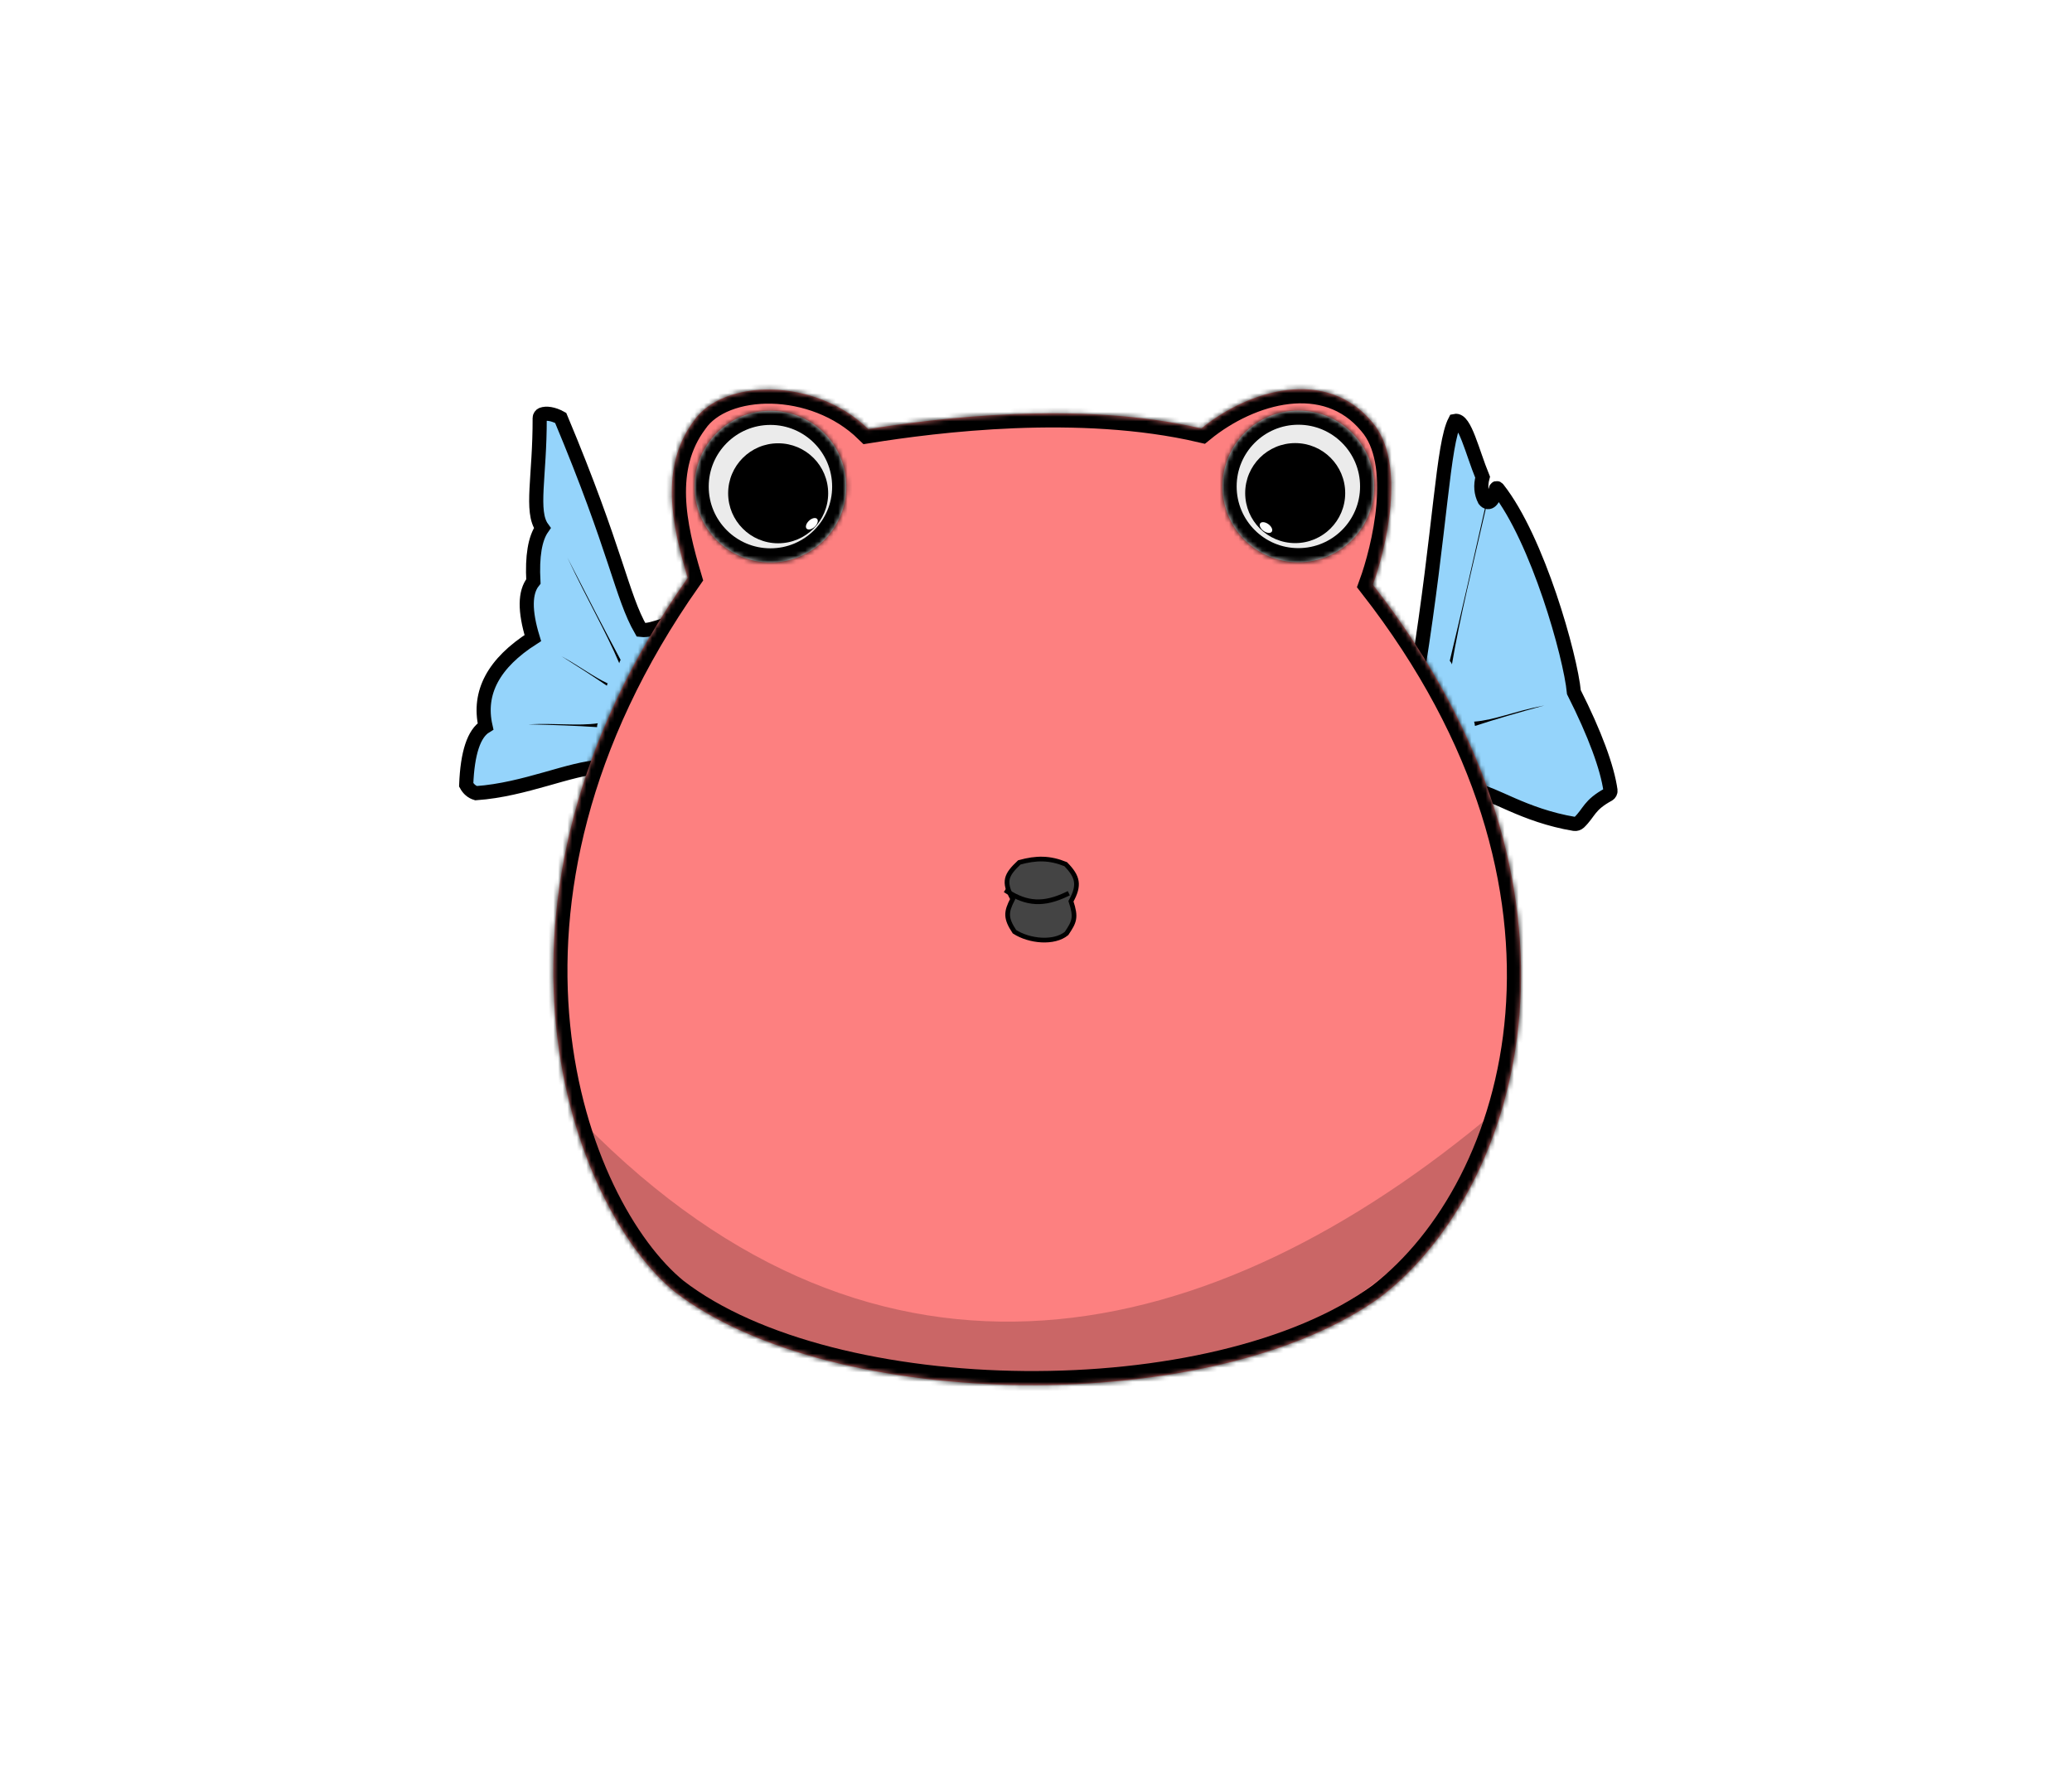 <?xml version="1.0" encoding="UTF-8" standalone="no"?><!-- Generator: Gravit.io --><svg xmlns="http://www.w3.org/2000/svg" xmlns:xlink="http://www.w3.org/1999/xlink" style="isolation:isolate" viewBox="0 0 440 380" width="440pt" height="380pt"><defs><clipPath id="_clipPath_Tkjq2uGeBAOOgUYEO6nFaI7I67KmPPRT"><rect width="440" height="380"/></clipPath></defs><g clip-path="url(#_clipPath_Tkjq2uGeBAOOgUYEO6nFaI7I67KmPPRT)"><g style="isolation:isolate"><path d=" M 130.485 172.849 C 128.85 168.7 128.966 165.42 127.637 162.894 C 121.177 163.098 111.567 167.736 101.089 168.47 C 100.193 168.194 99.501 167.607 99 166.69 C 99.264 159.919 100.635 155.789 103.1 154.281 C 101.48 147.079 104.834 140.835 113.147 135.529 C 111.384 129.776 111.428 125.772 113.266 123.499 C 112.975 118.135 113.611 114.36 115.16 112.155 C 112.603 108.624 114.649 101.288 114.604 88.763 C 114.603 88.471 114.824 88.146 115.096 88.04 C 115.973 87.696 117.466 87.88 119.065 88.766 C 130.952 117.115 131.989 126.617 136.129 133.799 C 138.739 134.121 142.32 131.832 147.568 131.2 C 140.494 142.004 134.804 155.893 130.485 172.849 Z " fill="rgb(149,212,251)" vector-effect="non-scaling-stroke" stroke-width="3" stroke="rgb(0,0,0)" stroke-linejoin="miter" stroke-linecap="square" stroke-miterlimit="3"/><path d=" M 301.157 142.084 C 305.827 151.632 308.134 162.293 310.897 174.549 C 311.691 173.346 312.246 171.089 313.434 168.028 C 316.725 168.14 323.492 173.199 334.343 175.002 C 334.654 175.053 335.09 174.918 335.317 174.7 C 337.567 172.537 337.36 171.038 341.575 168.739 C 341.852 168.588 342.041 168.212 341.998 167.9 C 341.325 163.059 338.713 155.92 334.227 147.025 C 333.499 139.329 326.553 114.577 318.076 103.831 C 317.881 103.584 317.679 103.635 317.624 103.946 C 317.22 106.257 316.149 107.343 315.246 106.187 C 314.495 104.71 314.368 103.112 314.839 101.351 C 312.622 95.967 311.057 88.94 308.976 89.401 C 306.386 94.354 305.919 111.941 301.157 142.084 Z " fill="rgb(149,212,251)" vector-effect="non-scaling-stroke" stroke-width="3" stroke="rgb(0,0,0)" stroke-linejoin="miter" stroke-linecap="square" stroke-miterlimit="3"/><mask id="_mask_g3TxkSfEuYb3MxmeLW3buyt9kVAvoOQ7"><path d=" M 146.034 122.752 C 142.74 111.72 139.967 99.275 147.354 89.369 C 153.451 80.479 172.992 80.004 184.386 91.143 C 198.542 88.882 229.184 84.959 255.116 91.006 C 265.277 82.709 281.692 77.967 291.384 89.651 C 298.888 98.287 294.198 116.914 291.541 124.195 C 342.227 189.203 323.275 252.211 293.26 275.41 C 257.982 301.148 176.639 300.132 143.289 274.394 C 121.456 256.557 97.016 192.437 146.034 122.752 Z " fill="white" stroke="none"/></mask><path d=" M 146.034 122.752 C 142.74 111.72 139.967 99.275 147.354 89.369 C 153.451 80.479 172.992 80.004 184.386 91.143 C 198.542 88.882 229.184 84.959 255.116 91.006 C 265.277 82.709 281.692 77.967 291.384 89.651 C 298.888 98.287 294.198 116.914 291.541 124.195 C 342.227 189.203 323.275 252.211 293.26 275.41 C 257.982 301.148 176.639 300.132 143.289 274.394 C 121.456 256.557 97.016 192.437 146.034 122.752 Z " fill="rgb(253,128,128)"/><path d=" M 146.034 122.752 C 142.74 111.72 139.967 99.275 147.354 89.369 C 153.451 80.479 172.992 80.004 184.386 91.143 C 198.542 88.882 229.184 84.959 255.116 91.006 C 265.277 82.709 281.692 77.967 291.384 89.651 C 298.888 98.287 294.198 116.914 291.541 124.195 C 342.227 189.203 323.275 252.211 293.26 275.41 C 257.982 301.148 176.639 300.132 143.289 274.394 C 121.456 256.557 97.016 192.437 146.034 122.752 Z " fill="rgb(253,128,128)" mask="url(#_mask_g3TxkSfEuYb3MxmeLW3buyt9kVAvoOQ7)" vector-effect="non-scaling-stroke" stroke-width="6" stroke="rgb(0,0,0)" stroke-linejoin="miter" stroke-linecap="square" stroke-miterlimit="3"/><path d=" M 126.96 153.629 C 122.689 154.224 118.311 153.572 112.167 153.845 C 117.62 153.978 122.409 154.142 126.781 154.444 C 126.834 154.035 126.791 153.918 126.96 153.629 Z " fill="rgb(0,0,0)"/><path d=" M 129.071 145.17 C 126.141 143.819 123.362 141.687 119.232 139.381 C 122.843 141.661 126.007 143.692 128.873 145.643 C 128.968 145.41 128.916 145.282 129.071 145.17 Z " fill="rgb(0,0,0)"/><path d=" M 131.504 140.876 C 128.561 133.944 124.997 127.96 120.492 118.43 C 124.665 126.605 128.352 133.75 131.79 140.158 C 131.639 140.546 131.605 140.426 131.504 140.876 Z " fill="rgb(0,0,0)"/><path d=" M 313.026 153.281 C 317.429 152.952 321.685 151.03 327.942 149.842 C 322.437 151.355 317.608 152.74 313.219 154.192 C 313.113 153.705 313.182 153.727 313.026 153.281 Z " fill="rgb(0,0,0)"/><path d=" M 308.325 141.115 C 309.98 131.33 312.735 120.182 315.708 107.239 C 315.868 106.461 315.434 107.633 315.596 106.825 C 312.773 119.394 310.263 130.399 307.871 140.333 C 308.113 140.758 308.125 140.586 308.325 141.115 Z " fill="rgb(0,0,0)"/><path d=" M 124.083 238.658 C 186.825 302.527 257.053 287.181 317.833 235.838 C 311.371 264.733 272.497 297.016 216.573 293.588 C 162.571 290.566 131.31 273.734 124.083 238.658 Z " fill="rgb(0,0,0)" fill-opacity="0.2"/></g><g style="isolation:isolate"/><g style="isolation:isolate"><defs><filter id="VpVEGJzZGPUzeZIRtPIR8WA3bdpDMt2s" x="-200%" y="-200%" width="400%" height="400%" filterUnits="objectBoundingBox" color-interpolation-filters="sRGB"><feGaussianBlur xmlns="http://www.w3.org/2000/svg" in="SourceGraphic" stdDeviation="0"/><feOffset xmlns="http://www.w3.org/2000/svg" dx="-0.5" dy="-0.5" result="pf_100_offsetBlur"/><feFlood xmlns="http://www.w3.org/2000/svg" flood-color="#000000" flood-opacity="0.25"/><feComposite xmlns="http://www.w3.org/2000/svg" in2="pf_100_offsetBlur" operator="in" result="pf_100_dropShadow"/><feBlend xmlns="http://www.w3.org/2000/svg" in="SourceGraphic" in2="pf_100_dropShadow" mode="normal"/></filter></defs><g filter="url(#VpVEGJzZGPUzeZIRtPIR8WA3bdpDMt2s)"><mask id="_mask_YdpbnqACvjNlLxl3vy0CpPCHycU4dGce"><circle vector-effect="non-scaling-stroke" cx="164.105" cy="103.858" r="16.105" fill="white" stroke="none"/></mask><circle vector-effect="non-scaling-stroke" cx="164.105" cy="103.858" r="16.105" fill="rgb(235,235,235)"/><circle vector-effect="non-scaling-stroke" cx="164.105" cy="103.858" r="16.105" fill="rgb(235,235,235)" mask="url(#_mask_YdpbnqACvjNlLxl3vy0CpPCHycU4dGce)" stroke-width="6" stroke="rgb(0,0,0)" stroke-linejoin="miter" stroke-linecap="square" stroke-miterlimit="3"/></g><defs><filter id="vaVYr4q8uNWcxVtwwRWh9FgbvBaZMS2i" x="-200%" y="-200%" width="400%" height="400%" filterUnits="objectBoundingBox" color-interpolation-filters="sRGB"><feGaussianBlur xmlns="http://www.w3.org/2000/svg" in="SourceGraphic" stdDeviation="0"/><feOffset xmlns="http://www.w3.org/2000/svg" dx="0.5" dy="-0.5" result="pf_100_offsetBlur"/><feFlood xmlns="http://www.w3.org/2000/svg" flood-color="#000000" flood-opacity="0.25"/><feComposite xmlns="http://www.w3.org/2000/svg" in2="pf_100_offsetBlur" operator="in" result="pf_100_dropShadow"/><feBlend xmlns="http://www.w3.org/2000/svg" in="SourceGraphic" in2="pf_100_dropShadow" mode="normal"/></filter></defs><g filter="url(#vaVYr4q8uNWcxVtwwRWh9FgbvBaZMS2i)"><mask id="_mask_prkgcoRRVg0ssiwYooDkkU4DP8u00I3Q"><circle vector-effect="non-scaling-stroke" cx="275.214" cy="103.818" r="16.105" fill="white" stroke="none"/></mask><circle vector-effect="non-scaling-stroke" cx="275.214" cy="103.818" r="16.105" fill="rgb(235,235,235)"/><circle vector-effect="non-scaling-stroke" cx="275.214" cy="103.818" r="16.105" fill="rgb(235,235,235)" mask="url(#_mask_prkgcoRRVg0ssiwYooDkkU4DP8u00I3Q)" stroke-width="6" stroke="rgb(0,0,0)" stroke-linejoin="miter" stroke-linecap="square" stroke-miterlimit="3"/></g><circle vector-effect="non-scaling-stroke" cx="165.245" cy="104.775" r="10.62" fill="rgb(0,0,0)"/><circle vector-effect="non-scaling-stroke" cx="275.042" cy="104.735" r="10.62" fill="rgb(0,0,0)"/><path d=" M 171.291 112.279 C 170.961 111.923 171.19 111.172 171.802 110.602 C 172.415 110.033 173.18 109.858 173.511 110.214 C 173.842 110.569 173.613 111.32 173 111.89 C 172.388 112.46 171.622 112.634 171.291 112.279 Z " fill="rgb(255,255,255)"/><path d=" M 267.616 111.155 C 267.902 110.763 268.683 110.846 269.358 111.34 C 270.033 111.834 270.349 112.554 270.062 112.945 C 269.775 113.337 268.994 113.254 268.319 112.76 C 267.644 112.266 267.329 111.547 267.616 111.155 Z " fill="rgb(255,255,255)"/><defs><filter id="QBkMybTEFklo0YVR42uVvtfxkqZDh5GL" x="-200%" y="-200%" width="400%" height="400%" filterUnits="objectBoundingBox" color-interpolation-filters="sRGB"><feGaussianBlur xmlns="http://www.w3.org/2000/svg" in="SourceGraphic" stdDeviation="0"/><feOffset xmlns="http://www.w3.org/2000/svg" dx="1" dy="1" result="pf_100_offsetBlur"/><feFlood xmlns="http://www.w3.org/2000/svg" flood-color="#000000" flood-opacity="0.3"/><feComposite xmlns="http://www.w3.org/2000/svg" in2="pf_100_offsetBlur" operator="in" result="pf_100_dropShadow"/><feBlend xmlns="http://www.w3.org/2000/svg" in="SourceGraphic" in2="pf_100_dropShadow" mode="normal"/></filter></defs><g filter="url(#QBkMybTEFklo0YVR42uVvtfxkqZDh5GL)"><path d=" M 214.049 189.955 C 211.976 186.195 212.662 184.819 215.455 182.174 C 219.091 181.167 221.913 181.177 225.299 182.549 C 227.919 185.216 228.314 187.017 226.424 190.424 C 227.58 193.898 227.152 194.782 225.486 197.267 C 222.861 199.424 217.611 198.955 214.424 196.892 C 212.494 193.981 212.628 192.709 214.049 189.955 Z " fill="rgb(68,68,68)" vector-effect="non-scaling-stroke" stroke-width="1" stroke="rgb(0,0,0)" stroke-linejoin="miter" stroke-linecap="square" stroke-miterlimit="3"/></g><path d=" M 213.861 189.33 C 218.054 192.049 221.647 192.262 226.517 189.939" fill="none" vector-effect="non-scaling-stroke" stroke-width="1" stroke="rgb(0,0,0)" stroke-linejoin="miter" stroke-linecap="square" stroke-miterlimit="3"/></g></g></svg>